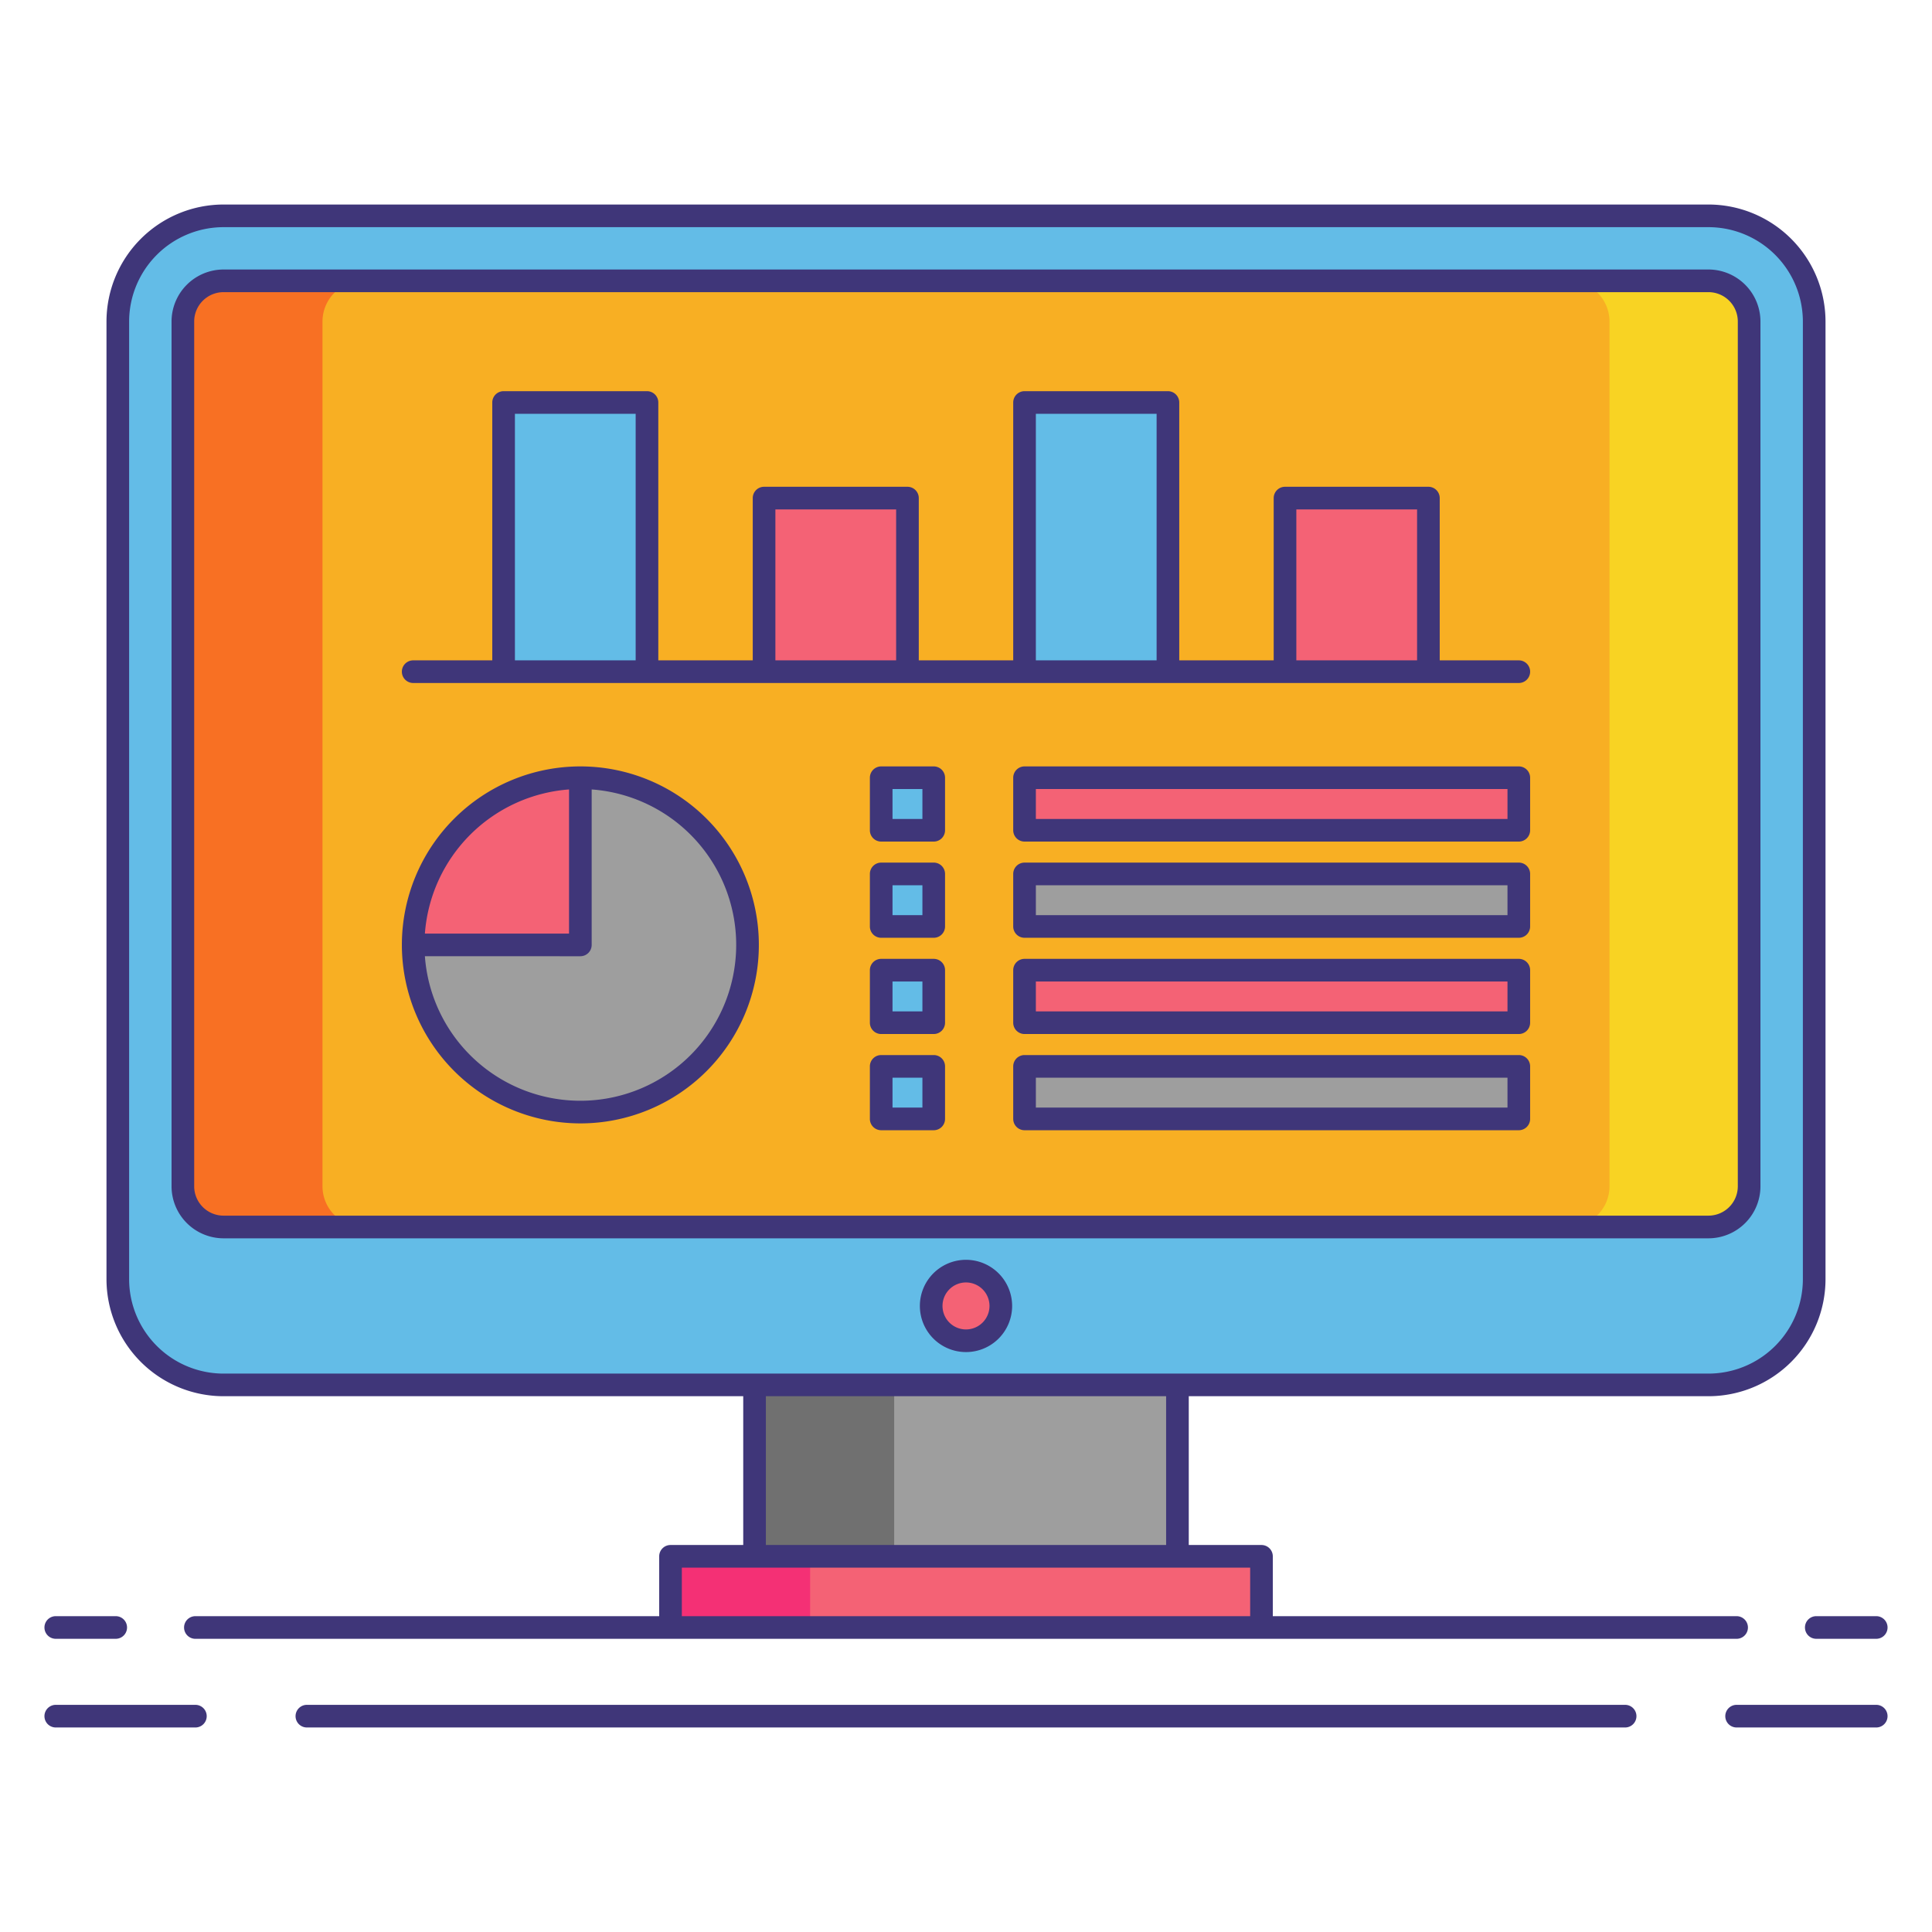 <svg height="512" viewBox="0 0 256 256" width="512" xmlns="http://www.w3.org/2000/svg"><rect fill="#63bce7" height="154.91" rx="14.009" width="224.78" x="15.61" y="28.596"/><rect fill="#f8af23" height="125.366" rx="5.388" width="207.538" x="24.231" y="37.216"/><path d="m42.731 157.195v-114.595a5.4 5.4 0 0 1 5.388-5.388h-18.5a5.4 5.4 0 0 0 -5.388 5.388v114.59a5.4 5.4 0 0 0 5.388 5.388h18.5a5.4 5.4 0 0 1 -5.388-5.383z" fill="#f87023"/><path d="m213.269 157.195v-114.595a5.4 5.4 0 0 0 -5.388-5.388h18.5a5.4 5.4 0 0 1 5.388 5.388v114.59a5.4 5.4 0 0 1 -5.388 5.388h-18.5a5.4 5.4 0 0 0 5.388-5.383z" fill="#f8d323"/><path d="m88.847 206.221h78.305v9.429h-78.305z" fill="#f46275"/><path d="m88.847 206.221h18.5v9.429h-18.5z" fill="#f43075"/><path d="m99.983 183.505h56.035v22.716h-56.035z" fill="#9e9e9e"/><path d="m99.983 183.505h18.5v22.716h-18.5z" fill="#707070"/><circle cx="128" cy="173.044" fill="#f46275" r="4.613"/><path d="m66.729 53.333h19v35.667h-19z" fill="#63bce7"/><path d="m101.243 66h19v23h-19z" fill="#f46275"/><path d="m135.757 53.333h19v35.667h-19z" fill="#63bce7"/><path d="m170.271 66h19v23h-19z" fill="#f46275"/><path d="m76.9 103.052v22.148h-22.15a22.152 22.152 0 1 0 22.15-22.148z" fill="#9e9e9e"/><path d="m76.9 103.052a22.152 22.152 0 0 0 -22.15 22.148h22.15z" fill="#f46275"/><path d="m135.757 103.052h65.493v6.962h-65.493z" fill="#f46275"/><path d="m135.757 115.802h65.493v6.962h-65.493z" fill="#9e9e9e"/><path d="m135.757 128.552h65.493v6.962h-65.493z" fill="#f46275"/><path d="m135.757 141.302h65.493v6.962h-65.493z" fill="#9e9e9e"/><path d="m116.762 103.052h6.962v6.962h-6.962z" fill="#63bce7"/><path d="m116.762 115.802h6.962v6.962h-6.962z" fill="#63bce7"/><path d="m116.762 128.552h6.962v6.962h-6.962z" fill="#63bce7"/><path d="m116.762 141.302h6.962v6.962h-6.962z" fill="#63bce7"/><g fill="#3f3679"><path d="m29.619 185.006h68.863v19.715h-9.635a1.5 1.5 0 0 0 -1.5 1.5v7.93h-61.457a1.5 1.5 0 0 0 0 3h204.22a1.5 1.5 0 0 0 0-3h-61.457v-7.93a1.5 1.5 0 0 0 -1.5-1.5h-9.635v-19.715h68.864a15.526 15.526 0 0 0 15.508-15.506v-126.9a15.526 15.526 0 0 0 -15.509-15.5h-196.762a15.526 15.526 0 0 0 -15.509 15.5v126.9a15.526 15.526 0 0 0 15.509 15.506zm136.034 29.144h-75.306v-6.43h75.306zm-11.135-9.43h-53.036v-19.714h53.035zm-137.408-162.12a12.523 12.523 0 0 1 12.509-12.5h196.762a12.523 12.523 0 0 1 12.509 12.5v126.9a12.523 12.523 0 0 1 -12.508 12.509h-196.763a12.523 12.523 0 0 1 -12.509-12.509z"/><path d="m29.619 164.083h196.762a6.9 6.9 0 0 0 6.888-6.889v-114.594a6.9 6.9 0 0 0 -6.888-6.889h-196.762a6.9 6.9 0 0 0 -6.888 6.889v114.59a6.9 6.9 0 0 0 6.888 6.893zm-3.888-121.483a3.893 3.893 0 0 1 3.888-3.889h196.762a3.893 3.893 0 0 1 3.888 3.889v114.59a3.893 3.893 0 0 1 -3.888 3.889h-196.762a3.893 3.893 0 0 1 -3.888-3.889z"/><path d="m128 166.931a6.113 6.113 0 1 0 6.113 6.113 6.12 6.12 0 0 0 -6.113-6.113zm0 9.227a3.113 3.113 0 1 1 3.113-3.113 3.117 3.117 0 0 1 -3.113 3.112z"/><path d="m25.89 225.9h-18.5a1.5 1.5 0 1 0 0 3h18.5a1.5 1.5 0 1 0 0-3z"/><path d="m248.61 225.9h-18.5a1.5 1.5 0 0 0 0 3h18.5a1.5 1.5 0 0 0 0-3z"/><path d="m215.337 225.9h-174.674a1.5 1.5 0 0 0 0 3h174.674a1.5 1.5 0 0 0 0-3z"/><path d="m7.39 217.15h7.944a1.5 1.5 0 1 0 0-3h-7.944a1.5 1.5 0 1 0 0 3z"/><path d="m239.167 215.65a1.5 1.5 0 0 0 1.5 1.5h7.944a1.5 1.5 0 0 0 0-3h-7.944a1.5 1.5 0 0 0 -1.5 1.5z"/><path d="m54.75 90.5h146.5a1.5 1.5 0 0 0 0-3h-10.479v-21.5a1.5 1.5 0 0 0 -1.5-1.5h-19a1.5 1.5 0 0 0 -1.5 1.5v21.5h-12.514v-34.167a1.5 1.5 0 0 0 -1.5-1.5h-19a1.5 1.5 0 0 0 -1.5 1.5v34.167h-12.514v-21.5a1.5 1.5 0 0 0 -1.5-1.5h-19a1.5 1.5 0 0 0 -1.5 1.5v21.5h-12.514v-34.167a1.5 1.5 0 0 0 -1.5-1.5h-19a1.5 1.5 0 0 0 -1.5 1.5v34.167h-10.479a1.5 1.5 0 0 0 0 3zm117.021-23h16v20h-16zm-34.514-12.667h16v32.667h-16zm-34.514 12.667h16v20h-16zm-34.514-12.667h16v32.667h-16z"/><path d="m76.9 148.855a23.651 23.651 0 1 0 -23.65-23.655 23.679 23.679 0 0 0 23.65 23.655zm-1.5-44.249v19.1h-19.1a20.687 20.687 0 0 1 19.1-19.1zm1.5 22.1a1.5 1.5 0 0 0 1.5-1.5v-20.6a20.652 20.652 0 1 1 -22.1 22.1z"/><path d="m201.25 101.553h-65.493a1.5 1.5 0 0 0 -1.5 1.5v6.961a1.5 1.5 0 0 0 1.5 1.5h65.493a1.5 1.5 0 0 0 1.5-1.5v-6.961a1.5 1.5 0 0 0 -1.5-1.5zm-1.5 6.961h-62.493v-3.961h62.493z"/><path d="m201.25 114.3h-65.493a1.5 1.5 0 0 0 -1.5 1.5v6.961a1.5 1.5 0 0 0 1.5 1.5h65.493a1.5 1.5 0 0 0 1.5-1.5v-6.961a1.5 1.5 0 0 0 -1.5-1.5zm-1.5 6.961h-62.493v-3.961h62.493z"/><path d="m201.25 127.053h-65.493a1.5 1.5 0 0 0 -1.5 1.5v6.961a1.5 1.5 0 0 0 1.5 1.5h65.493a1.5 1.5 0 0 0 1.5-1.5v-6.961a1.5 1.5 0 0 0 -1.5-1.5zm-1.5 6.961h-62.493v-3.961h62.493z"/><path d="m201.25 139.8h-65.493a1.5 1.5 0 0 0 -1.5 1.5v6.961a1.5 1.5 0 0 0 1.5 1.5h65.493a1.5 1.5 0 0 0 1.5-1.5v-6.961a1.5 1.5 0 0 0 -1.5-1.5zm-1.5 6.961h-62.493v-3.961h62.493z"/><path d="m123.724 101.553h-6.961a1.5 1.5 0 0 0 -1.5 1.5v6.961a1.5 1.5 0 0 0 1.5 1.5h6.961a1.5 1.5 0 0 0 1.5-1.5v-6.961a1.5 1.5 0 0 0 -1.5-1.5zm-1.5 6.961h-3.961v-3.961h3.961z"/><path d="m123.724 114.3h-6.961a1.5 1.5 0 0 0 -1.5 1.5v6.961a1.5 1.5 0 0 0 1.5 1.5h6.961a1.5 1.5 0 0 0 1.5-1.5v-6.961a1.5 1.5 0 0 0 -1.5-1.5zm-1.5 6.961h-3.961v-3.961h3.961z"/><path d="m123.724 127.053h-6.961a1.5 1.5 0 0 0 -1.5 1.5v6.961a1.5 1.5 0 0 0 1.5 1.5h6.961a1.5 1.5 0 0 0 1.5-1.5v-6.961a1.5 1.5 0 0 0 -1.5-1.5zm-1.5 6.961h-3.961v-3.961h3.961z"/><path d="m123.724 139.8h-6.961a1.5 1.5 0 0 0 -1.5 1.5v6.961a1.5 1.5 0 0 0 1.5 1.5h6.961a1.5 1.5 0 0 0 1.5-1.5v-6.961a1.5 1.5 0 0 0 -1.5-1.5zm-1.5 6.961h-3.961v-3.961h3.961z"/></g></svg>